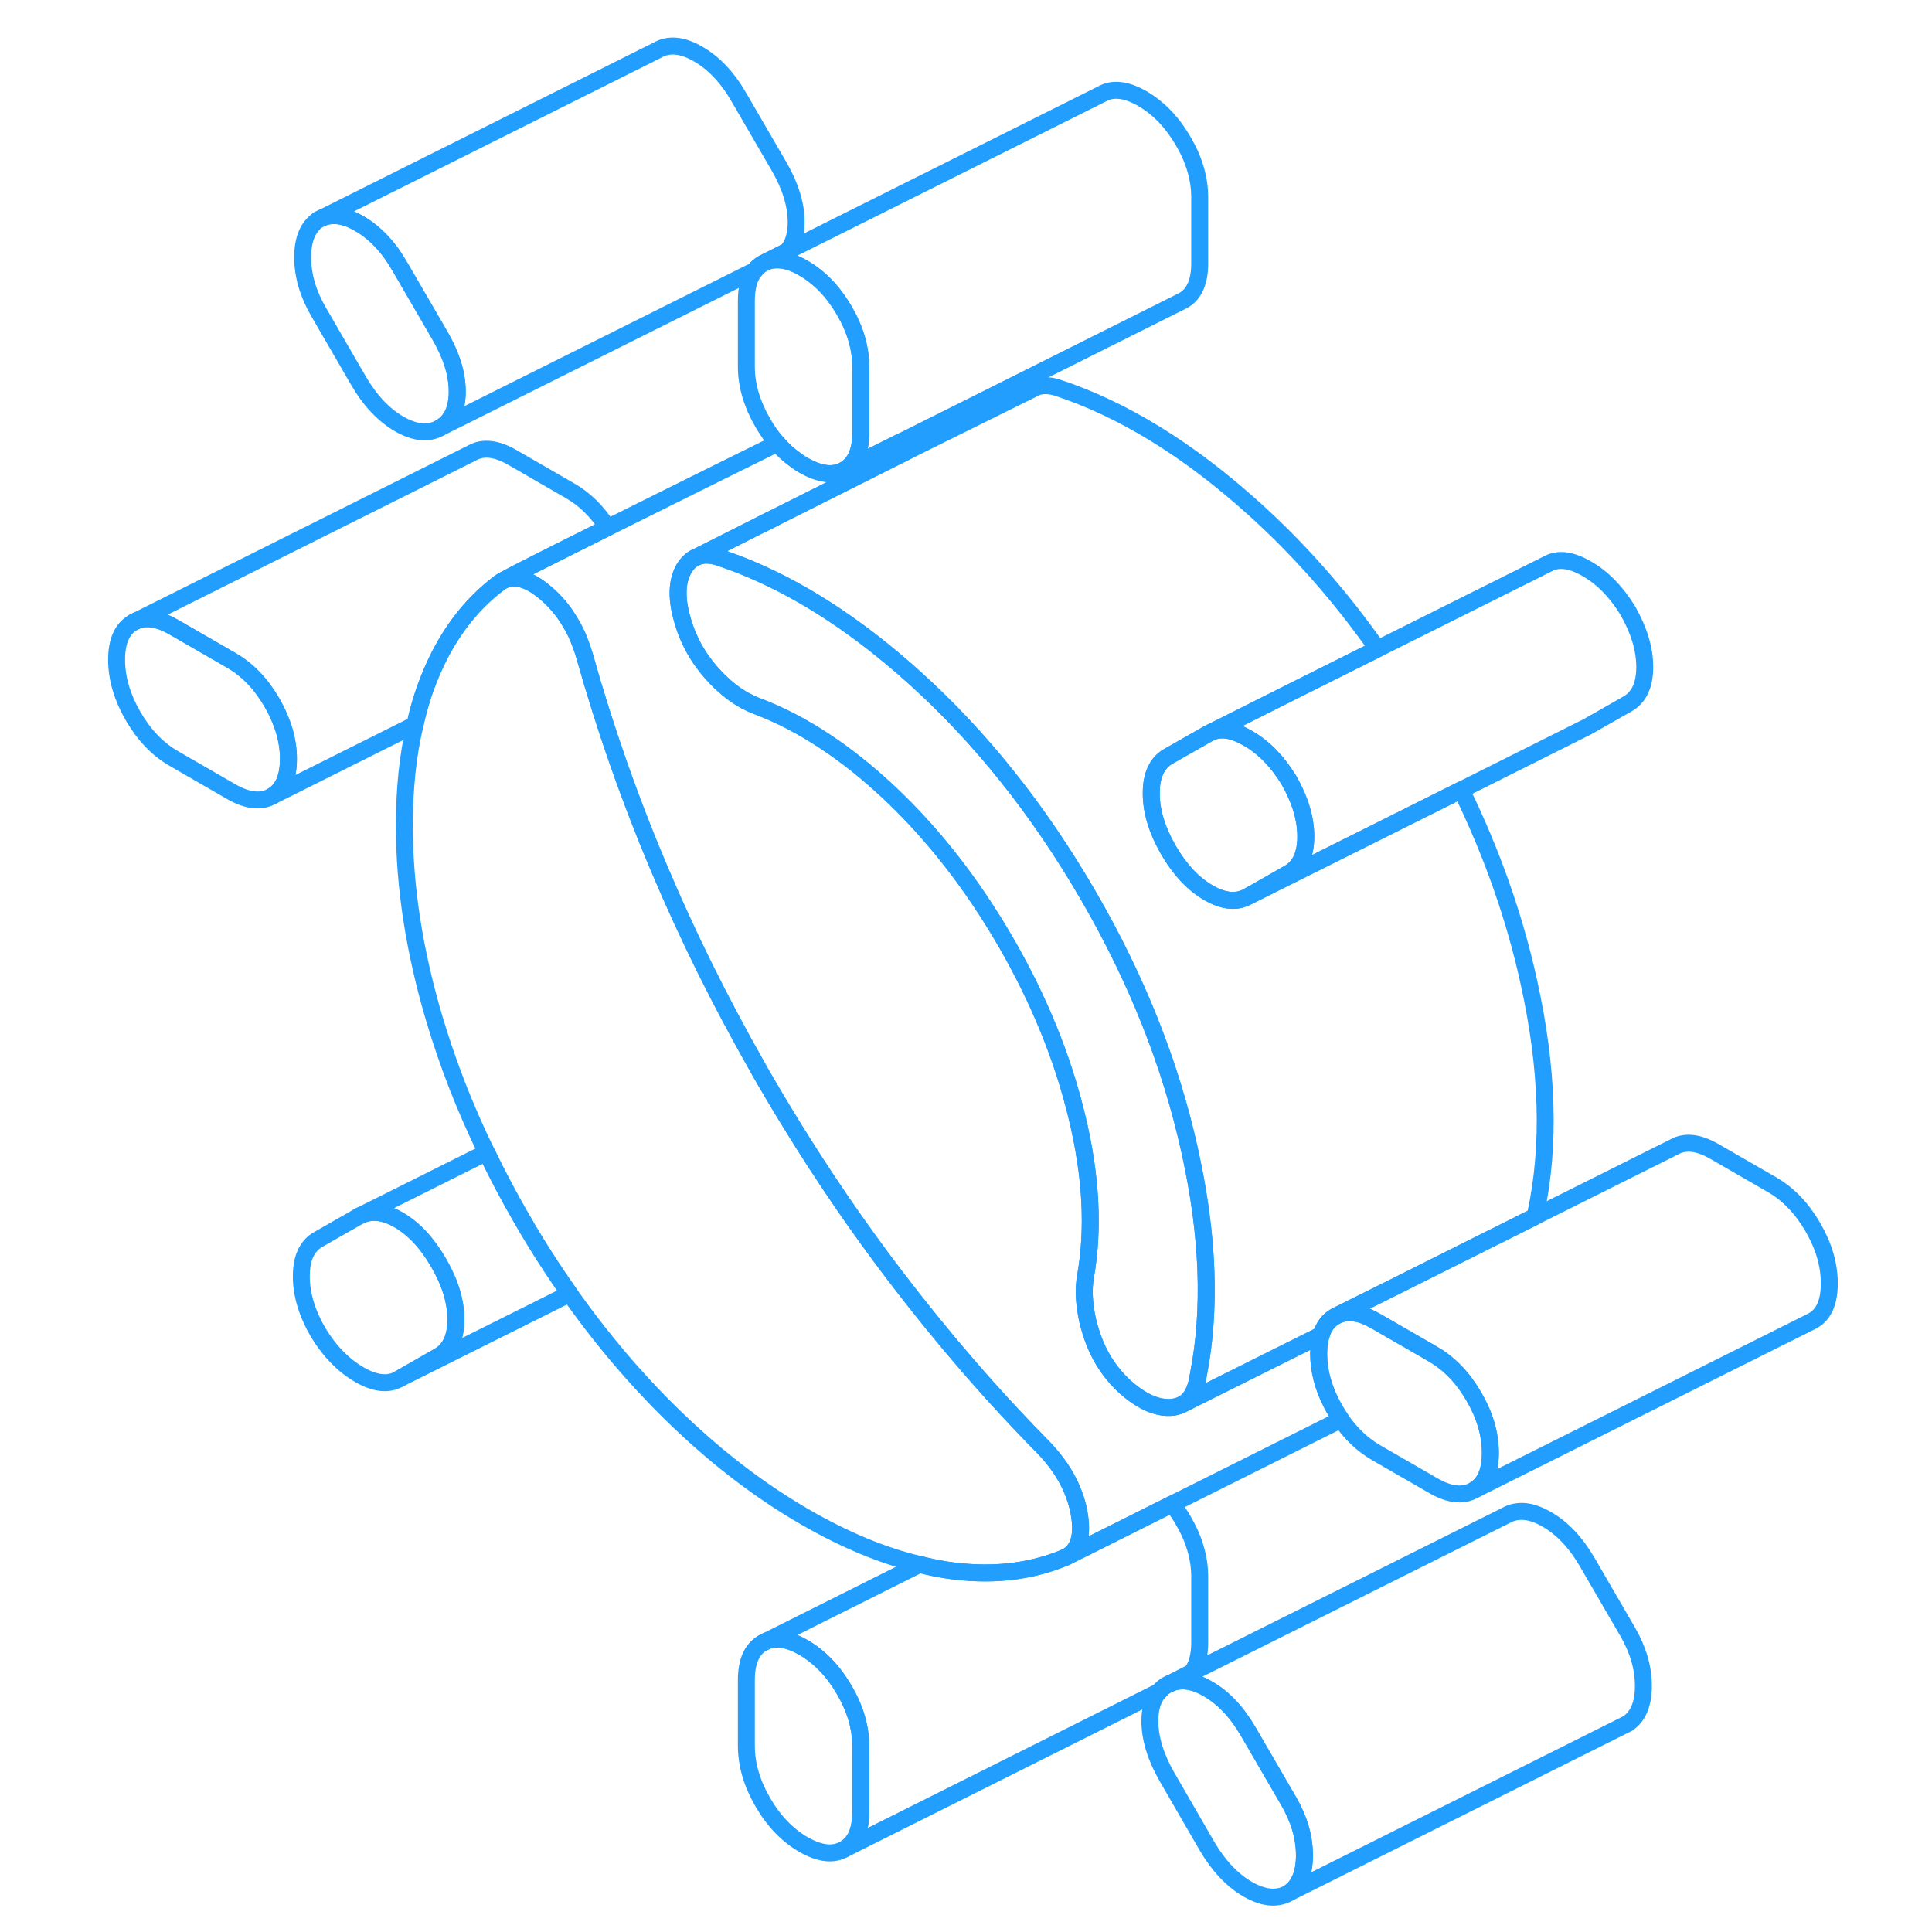 <svg width="48" height="48" viewBox="0 0 106 114" fill="none" xmlns="http://www.w3.org/2000/svg" stroke-width="1px" stroke-linecap="round" stroke-linejoin="round"><path d="M21.97 19.82L19.6 15.74C18.93 14.57 18.12 13.72 17.2 13.19C16.37 12.71 15.63 12.59 15 12.86L14.79 12.96C14.17 13.38 13.86 14.12 13.86 15.18C13.86 16.24 14.17 17.32 14.79 18.39L17.15 22.46C17.83 23.63 18.63 24.48 19.56 25.02C20.49 25.55 21.29 25.63 21.97 25.24C22.64 24.86 22.98 24.15 22.98 23.11C22.98 22.07 22.64 20.98 21.97 19.82ZM12.05 41.46C11.4 40.34 10.6 39.51 9.64 38.96L6.26 37.01C5.4 36.51 4.66 36.38 4.05 36.63L3.85 36.73C3.21 37.1 2.88 37.83 2.88 38.93C2.88 40.03 3.21 41.14 3.85 42.25C4.5 43.37 5.3 44.21 6.26 44.76L9.64 46.71C10.6 47.26 11.4 47.35 12.05 46.98C12.69 46.61 13.02 45.88 13.02 44.78C13.02 43.68 12.69 42.58 12.05 41.46ZM21.88 74.51C21.21 73.35 20.42 72.5 19.52 71.98C18.62 71.46 17.83 71.4 17.15 71.78L14.79 73.13C14.11 73.51 13.78 74.24 13.78 75.31C13.78 76.38 14.11 77.49 14.79 78.65C15.46 79.75 16.27 80.57 17.2 81.11C18.12 81.64 18.9 81.73 19.52 81.38L21.88 80.03C22.56 79.65 22.9 78.92 22.9 77.86C22.9 76.8 22.56 75.68 21.88 74.51ZM45.82 99.72C45.17 98.6 44.37 97.77 43.41 97.21C42.56 96.72 41.81 96.59 41.21 96.84L41.01 96.94C40.36 97.31 40.04 98.04 40.04 99.14V103.01C40.04 104.11 40.36 105.22 41.01 106.34C41.65 107.45 42.46 108.29 43.41 108.84C44.37 109.39 45.17 109.48 45.82 109.11C46.47 108.75 46.79 108.01 46.79 106.91V103.04C46.79 101.94 46.47 100.83 45.82 99.72Z" stroke="#229EFF" stroke-linejoin="round"/><path d="M73.05 49.36C73.05 50.42 72.71 51.15 72.04 51.53L69.67 52.88L69.51 52.96C68.88 53.26 68.14 53.16 67.31 52.68C66.41 52.16 65.62 51.32 64.94 50.15C64.27 48.99 63.93 47.87 63.93 46.81C63.93 45.75 64.27 45.01 64.94 44.63L67.31 43.28L67.5 43.19C68.08 42.95 68.79 43.07 69.63 43.56C70.56 44.09 71.36 44.91 72.04 46.01C72.71 47.18 73.05 48.29 73.05 49.36Z" stroke="#229EFF" stroke-linejoin="round"/><path d="M31.85 31.13C28.86 32.62 26.38 33.86 25.7 34.25C25.66 34.27 25.63 34.29 25.6 34.31H25.59C25.59 34.31 25.51 34.35 25.51 34.36C23.66 35.74 22.25 37.66 21.29 40.11C20.96 40.94 20.69 41.83 20.49 42.76L12.05 46.98C12.69 46.61 13.02 45.88 13.02 44.78C13.02 43.68 12.69 42.58 12.05 41.46C11.4 40.34 10.6 39.51 9.64 38.96L6.26 37.01C5.4 36.51 4.66 36.38 4.05 36.63L23.85 26.73C24.5 26.36 25.3 26.45 26.26 27.01L29.64 28.96C30.5 29.45 31.24 30.18 31.85 31.13Z" stroke="#229EFF" stroke-linejoin="round"/><path d="M92.97 99.48C92.97 100.54 92.66 101.29 92.04 101.7L72.04 111.7C72.66 111.29 72.97 110.54 72.97 109.48C72.97 108.42 72.66 107.35 72.04 106.28L69.67 102.2C69 101.04 68.2 100.18 67.27 99.65C66.68 99.31 66.14 99.15 65.66 99.19C65.45 99.2 65.26 99.24 65.08 99.32L66.3 98.7L84.86 89.42C85.54 89.04 86.34 89.11 87.27 89.65C88.2 90.18 89 91.04 89.67 92.2L92.04 96.28C92.66 97.35 92.97 98.41 92.97 99.48Z" stroke="#229EFF" stroke-linejoin="round"/><path d="M66.79 93.04V96.91C66.79 97.69 66.63 98.29 66.3 98.7L65.08 99.32H65.05L65.04 99.33L64.86 99.42C64.67 99.53 64.52 99.66 64.39 99.82H64.38L45.82 109.11C46.47 108.75 46.79 108.01 46.79 106.91V103.04C46.79 101.94 46.47 100.83 45.82 99.72C45.17 98.6 44.37 97.77 43.41 97.21C42.56 96.72 41.81 96.59 41.21 96.84L50.26 92.31H50.27C50.77 92.44 51.25 92.54 51.73 92.62C54.35 93.03 56.73 92.79 58.87 91.89L60.04 91.31L65.15 88.75C65.4 89.04 65.62 89.37 65.82 89.72C66.47 90.83 66.79 91.94 66.79 93.04Z" stroke="#229EFF" stroke-linejoin="round"/><path d="M72.97 109.48C72.97 110.54 72.66 111.29 72.04 111.7C71.36 112.09 70.56 112.01 69.63 111.48C68.7 110.94 67.9 110.09 67.22 108.93L64.86 104.85C64.19 103.68 63.85 102.58 63.85 101.55C63.85 100.81 64.02 100.24 64.38 99.83H64.39C64.52 99.66 64.67 99.53 64.86 99.42L65.04 99.33H65.08C65.26 99.24 65.45 99.2 65.66 99.19C66.14 99.15 66.68 99.31 67.27 99.65C68.2 100.18 69 101.04 69.67 102.2L72.04 106.28C72.66 107.35 72.97 108.41 72.97 109.48Z" stroke="#229EFF" stroke-linejoin="round"/><path d="M66.71 81.13C66.69 81.27 66.66 81.41 66.63 81.55C66.49 82.16 66.23 82.58 65.85 82.82L65.69 82.9C65.5 82.99 65.28 83.04 65.03 83.05C64.19 83.08 63.28 82.65 62.33 81.78C61.43 80.94 60.78 79.9 60.39 78.67C60.23 78.17 60.11 77.7 60.06 77.24C59.95 76.56 59.95 75.93 60.05 75.33C60.55 72.52 60.39 69.37 59.54 65.88C58.7 62.39 57.29 58.94 55.32 55.54C53.35 52.15 51.08 49.24 48.52 46.82C45.96 44.41 43.36 42.69 40.71 41.68C40.46 41.59 40.21 41.47 39.96 41.34C39.28 40.97 38.63 40.43 38.01 39.74C37.17 38.8 36.57 37.71 36.24 36.48C35.9 35.26 35.94 34.28 36.36 33.55C36.56 33.22 36.81 32.99 37.1 32.87C37.45 32.72 37.86 32.72 38.35 32.86C39.01 33.08 39.66 33.32 40.32 33.6C43.55 34.97 46.78 37.11 50 40.02C53.88 43.52 57.29 47.8 60.22 52.85C63.09 57.8 65.09 62.83 66.21 67.94C67.3 72.86 67.47 77.26 66.71 81.13Z" stroke="#229EFF" stroke-linejoin="round"/><path d="M75.13 83.76L65.15 88.75L60.04 91.31L58.87 91.89C59.65 91.51 59.92 90.63 59.67 89.25C59.58 88.76 59.43 88.29 59.23 87.83C58.87 86.99 58.32 86.2 57.6 85.44C54.5 82.3 51.58 78.91 48.82 75.29C46.64 72.43 44.59 69.43 42.66 66.29C42.14 65.45 41.63 64.59 41.13 63.73C40.96 63.43 40.78 63.13 40.62 62.83C38.47 59.04 36.57 55.21 34.93 51.33C33.15 47.14 31.68 42.93 30.49 38.69C30.41 38.42 30.32 38.15 30.22 37.9C30.06 37.47 29.87 37.08 29.64 36.71C29.25 36.05 28.78 35.48 28.21 35C27.24 34.17 26.4 33.92 25.7 34.25C26.38 33.86 28.86 32.62 31.85 31.13C35.15 29.48 39.08 27.54 41.87 26.16C42.18 26.52 42.52 26.84 42.89 27.1C43.06 27.23 43.23 27.35 43.41 27.45C44.37 28 45.17 28.1 45.82 27.73L49.19 26.05C49.34 26.22 49.46 26.41 49.58 26.6L41 30.9L37.1 32.87C36.81 32.99 36.56 33.22 36.36 33.55C35.94 34.28 35.9 35.26 36.24 36.48C36.57 37.71 37.17 38.8 38.01 39.74C38.63 40.43 39.28 40.97 39.96 41.34C40.21 41.47 40.46 41.59 40.71 41.68C43.36 42.69 45.96 44.41 48.52 46.82C51.08 49.24 53.35 52.15 55.32 55.54C57.29 58.94 58.7 62.39 59.54 65.88C60.39 69.37 60.55 72.52 60.05 75.33C59.95 75.93 59.95 76.56 60.06 77.24C60.11 77.7 60.23 78.17 60.39 78.67C60.78 79.9 61.43 80.94 62.33 81.78C63.28 82.65 64.19 83.08 65.03 83.05C65.28 83.04 65.5 82.99 65.69 82.9L65.85 82.82L68.13 81.68L73.96 78.77C73.86 79.08 73.81 79.45 73.81 79.88C73.81 80.85 74.06 81.83 74.56 82.8C74.63 82.94 74.7 83.07 74.78 83.2C74.89 83.4 75.01 83.58 75.13 83.76Z" stroke="#229EFF" stroke-linejoin="round"/><path d="M83.94 85.73C83.94 86.83 83.62 87.56 82.97 87.93C82.32 88.3 81.52 88.21 80.57 87.66L77.19 85.71C76.4 85.25 75.71 84.6 75.13 83.76C75.01 83.58 74.89 83.4 74.78 83.2C74.7 83.07 74.63 82.94 74.56 82.8C74.06 81.83 73.81 80.85 73.81 79.88C73.81 79.45 73.86 79.08 73.96 78.77C74.11 78.27 74.38 77.91 74.78 77.68L74.98 77.58C75.38 77.42 75.84 77.42 76.35 77.57C76.61 77.66 76.89 77.79 77.19 77.96L79.69 79.4L80.57 79.91C81.52 80.46 82.32 81.29 82.97 82.41C83.62 83.53 83.94 84.63 83.94 85.73Z" stroke="#229EFF" stroke-linejoin="round"/><path d="M58.87 91.89C56.73 92.79 54.35 93.03 51.73 92.62C51.25 92.54 50.77 92.44 50.27 92.31H50.26C48.09 91.8 45.84 90.86 43.5 89.51C40.35 87.69 37.33 85.27 34.46 82.26C32.73 80.45 31.12 78.47 29.61 76.34C28.62 74.93 27.67 73.46 26.78 71.91C26.03 70.61 25.34 69.31 24.71 68C23.44 65.4 22.42 62.77 21.63 60.12C20.45 56.14 19.86 52.35 19.86 48.73C19.86 46.56 20.06 44.57 20.49 42.76C20.69 41.83 20.96 40.94 21.29 40.11C22.25 37.66 23.66 35.74 25.51 34.36C25.51 34.35 25.54 34.34 25.59 34.31H25.6C25.6 34.31 25.66 34.27 25.7 34.25C26.4 33.92 27.24 34.17 28.21 35C28.78 35.48 29.25 36.05 29.64 36.71C29.87 37.08 30.06 37.47 30.22 37.9C30.32 38.15 30.41 38.42 30.49 38.69C31.68 42.93 33.15 47.14 34.93 51.33C36.57 55.21 38.47 59.04 40.62 62.83C40.78 63.13 40.96 63.43 41.13 63.73C41.63 64.59 42.14 65.45 42.66 66.29C44.59 69.43 46.64 72.43 48.82 75.29C51.58 78.91 54.5 82.3 57.6 85.44C58.32 86.2 58.87 86.99 59.23 87.83C59.43 88.29 59.58 88.76 59.67 89.25C59.92 90.63 59.65 91.51 58.87 91.89Z" stroke="#229EFF" stroke-linejoin="round"/><path d="M46.79 21.65V25.53C46.79 26.62 46.47 27.36 45.82 27.73C45.17 28.1 44.37 28 43.41 27.45C43.23 27.35 43.06 27.23 42.89 27.1C42.52 26.84 42.18 26.52 41.87 26.16C41.55 25.8 41.27 25.4 41.01 24.95C40.36 23.83 40.04 22.72 40.04 21.63V17.75C40.04 16.97 40.2 16.37 40.54 15.96C40.66 15.79 40.82 15.66 41.01 15.55L41.17 15.47L41.21 15.45C41.38 15.38 41.56 15.34 41.75 15.34H41.78C42.26 15.31 42.81 15.47 43.41 15.82C44.37 16.38 45.17 17.21 45.82 18.33C46.47 19.44 46.79 20.55 46.79 21.65Z" stroke="#229EFF" stroke-linejoin="round"/><path d="M42.98 13.11C42.98 13.84 42.81 14.41 42.46 14.82L41.21 15.45L41.17 15.47L41.01 15.55C40.82 15.66 40.66 15.79 40.54 15.96L21.97 25.24C22.64 24.86 22.98 24.15 22.98 23.11C22.98 22.07 22.64 20.98 21.97 19.82L19.6 15.74C18.93 14.57 18.12 13.72 17.2 13.19C16.37 12.71 15.63 12.59 15 12.86L34.79 2.96C35.46 2.57 36.27 2.65 37.2 3.19C38.12 3.72 38.93 4.57 39.6 5.74L41.97 9.82C42.64 10.98 42.98 12.08 42.98 13.11Z" stroke="#229EFF" stroke-linejoin="round"/><path d="M103.94 75.73C103.94 76.83 103.62 77.56 102.97 77.93L102.77 78.03L82.97 87.93C83.62 87.56 83.94 86.83 83.94 85.73C83.94 84.63 83.62 83.53 82.97 82.41C82.32 81.29 81.52 80.46 80.57 79.91L79.69 79.4L77.19 77.96C76.89 77.79 76.61 77.66 76.35 77.57C75.84 77.42 75.38 77.42 74.98 77.58L78.11 76.02L84.24 72.95H84.25L86.56 71.79L94.78 67.68C95.43 67.31 96.23 67.4 97.19 67.96L100.57 69.91C101.52 70.46 102.32 71.29 102.97 72.41C103.62 73.53 103.94 74.63 103.94 75.73Z" stroke="#229EFF" stroke-linejoin="round"/><path d="M41.21 96.84L41.01 96.94" stroke="#229EFF" stroke-linejoin="round"/><path d="M22.9 77.86C22.9 76.79 22.56 75.68 21.88 74.51C21.21 73.35 20.42 72.5 19.52 71.98C18.62 71.46 17.83 71.4 17.15 71.78L24.71 68C25.34 69.31 26.03 70.61 26.78 71.91C27.67 73.46 28.62 74.93 29.61 76.34L19.52 81.38L21.88 80.03C22.56 79.65 22.9 78.92 22.9 77.86Z" stroke="#229EFF" stroke-linejoin="round"/><path d="M4.05 36.63L3.85 36.73" stroke="#229EFF" stroke-linejoin="round"/><path d="M15 12.86L14.79 12.96" stroke="#229EFF" stroke-linejoin="round"/><path d="M66.79 11.65V15.53C66.79 16.62 66.47 17.36 65.82 17.73L65.62 17.83L49.19 26.05L45.82 27.73C46.47 27.36 46.79 26.62 46.79 25.53V21.65C46.79 20.55 46.47 19.44 45.82 18.33C45.17 17.21 44.37 16.38 43.41 15.82C42.81 15.47 42.26 15.31 41.78 15.33H41.75C41.56 15.34 41.38 15.38 41.21 15.45L42.46 14.82L61.01 5.55C61.65 5.18 62.46 5.27 63.41 5.82C64.37 6.38 65.17 7.21 65.82 8.33C66.47 9.44 66.79 10.55 66.79 11.65Z" stroke="#229EFF" stroke-linejoin="round"/><path d="M37.1 32.87L36.95 32.94" stroke="#229EFF" stroke-linejoin="round"/><path d="M41.62 30.6L41 30.91" stroke="#229EFF" stroke-linejoin="round"/><path d="M86.63 71.55C86.61 71.63 86.59 71.71 86.56 71.79L84.25 72.95H84.24L78.11 76.02L74.98 77.58L74.78 77.68C74.38 77.91 74.11 78.27 73.96 78.77L68.13 81.68L65.85 82.82C66.23 82.58 66.49 82.16 66.63 81.55C66.66 81.41 66.69 81.27 66.71 81.13C67.47 77.26 67.3 72.86 66.21 67.94C65.09 62.83 63.09 57.8 60.22 52.85C57.29 47.8 53.88 43.52 50 40.02C46.78 37.11 43.55 34.97 40.32 33.6C39.66 33.32 39.01 33.08 38.35 32.86C37.86 32.72 37.45 32.72 37.1 32.87L41 30.91L49.58 26.6L56.93 22.96C56.98 22.92 57.04 22.89 57.1 22.87C57.45 22.72 57.86 22.72 58.35 22.86C62.23 24.13 66.12 26.52 70 30.02C72.65 32.41 75.09 35.17 77.28 38.29L72.16 40.85L67.5 43.19L67.31 43.28L64.94 44.63C64.27 45.01 63.93 45.74 63.93 46.81C63.93 47.88 64.27 48.99 64.94 50.15C65.62 51.32 66.41 52.16 67.31 52.68C68.14 53.16 68.88 53.26 69.51 52.96L69.67 52.88L77.18 49.13L82.22 46.61C84.04 50.34 85.37 54.12 86.21 57.94C87.34 63.04 87.48 67.58 86.63 71.55Z" stroke="#229EFF" stroke-linejoin="round"/><path d="M93.05 39.36C93.05 40.42 92.71 41.15 92.04 41.53L89.67 42.88L89.45 42.99L82.22 46.61L77.18 49.13L69.67 52.88L72.04 51.53C72.71 51.15 73.05 50.42 73.05 49.36C73.05 48.3 72.71 47.18 72.04 46.01C71.36 44.91 70.56 44.09 69.63 43.56C68.79 43.07 68.08 42.95 67.5 43.19L72.16 40.85L77.28 38.29L87.31 33.28C87.93 32.93 88.7 33.02 89.63 33.56C90.56 34.09 91.36 34.91 92.04 36.01C92.71 37.18 93.05 38.29 93.05 39.36Z" stroke="#229EFF" stroke-linejoin="round"/></svg>